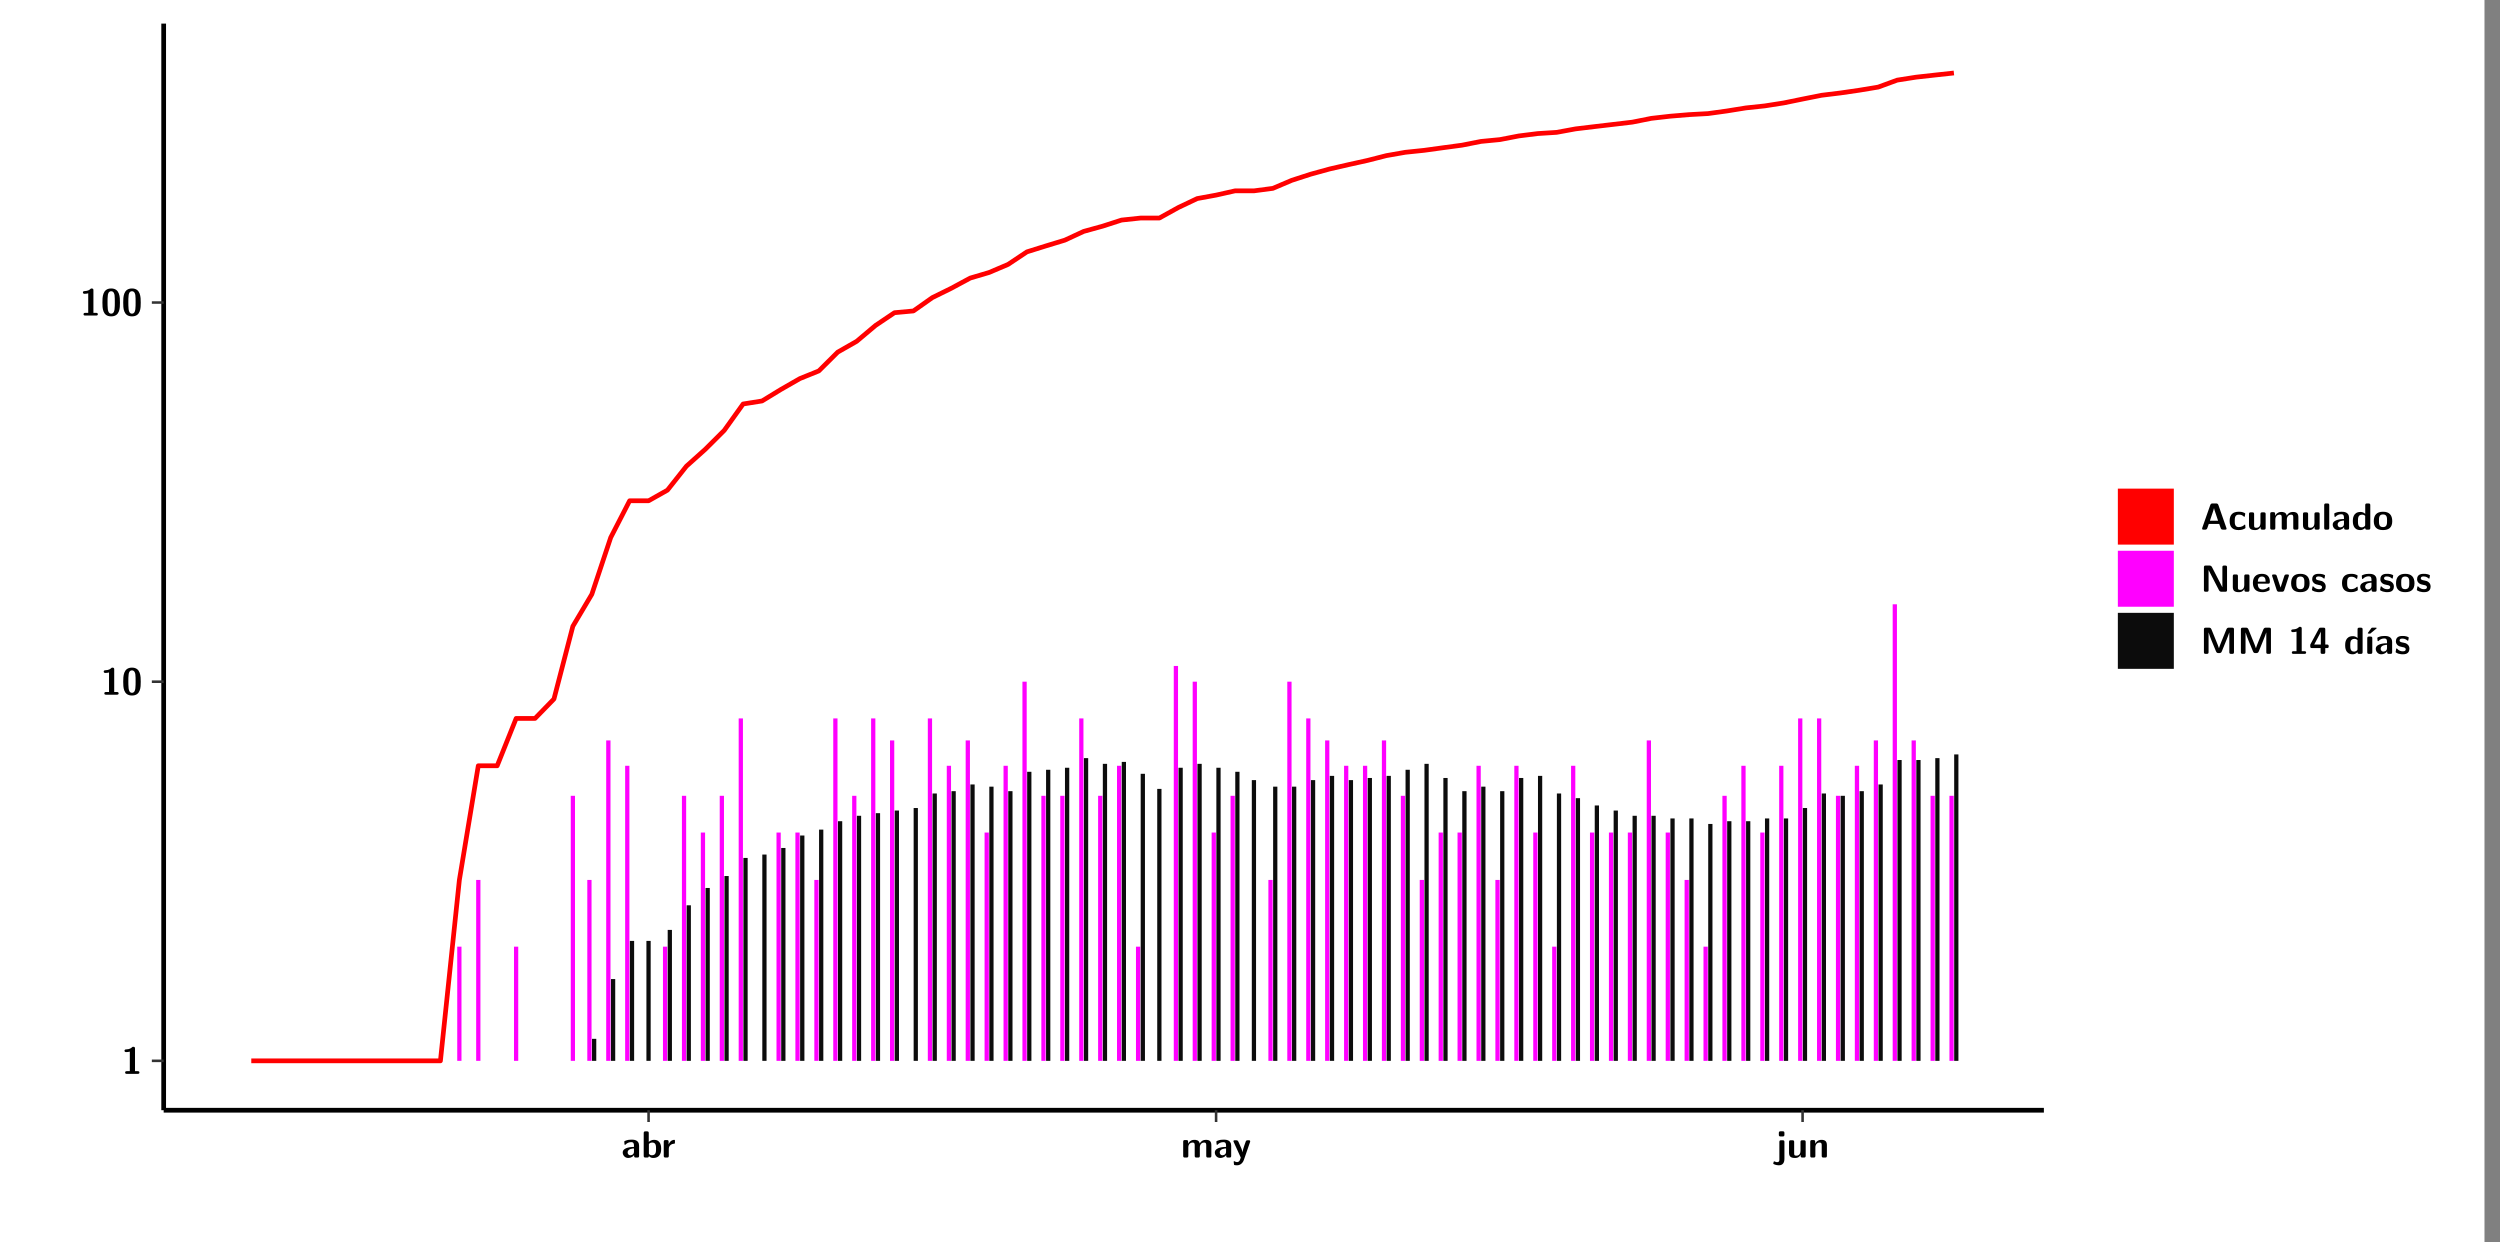<?xml version="1.0" encoding="UTF-8"?>
<svg xmlns="http://www.w3.org/2000/svg" xmlns:xlink="http://www.w3.org/1999/xlink" width="579.653pt" height="288pt" viewBox="0 0 579.653 288" version="1.1">
<rect x="0" y="0" width="579.653" height="288" fill="#808080" stroke="none"/>
<defs>
<g>
<symbol overflow="visible" id="glyph0-0">
<path style="stroke:none;" d=""/>
</symbol>
<symbol overflow="visible" id="glyph0-1">
<path style="stroke:none;" d="M 3.109 -5.859 C 3.109 -6.016 3.109 -6.281 2.719 -6.281 C 2.547 -6.281 2.516 -6.266 2.406 -6.156 C 2.25 -6.016 1.922 -5.688 1.047 -5.672 C 0.891 -5.672 0.672 -5.609 0.672 -5.359 C 0.672 -5.047 0.969 -5.047 1.094 -5.047 C 1.344 -5.047 1.656 -5.078 1.906 -5.156 L 1.906 -0.625 L 1.234 -0.625 C 1.109 -0.625 0.812 -0.625 0.812 -0.312 C 0.812 0 1.109 0 1.234 0 L 3.719 0 C 3.828 0 4.141 0 4.141 -0.312 C 4.141 -0.625 3.828 -0.625 3.719 -0.625 L 3.109 -0.625 Z M 3.109 -5.859 "/>
</symbol>
<symbol overflow="visible" id="glyph0-2">
<path style="stroke:none;" d="M 4.438 -3 C 4.438 -4.203 4.438 -6.281 2.406 -6.281 C 0.375 -6.281 0.375 -4.219 0.375 -3 C 0.375 -1.812 0.375 0.188 2.406 0.188 C 4.438 0.188 4.438 -1.781 4.438 -3 Z M 2.406 -0.438 C 1.75 -0.438 1.656 -1.25 1.625 -1.484 C 1.562 -1.953 1.562 -2.766 1.562 -3.125 C 1.562 -3.641 1.562 -4.203 1.625 -4.641 C 1.641 -4.875 1.734 -5.641 2.406 -5.641 C 3.047 -5.641 3.156 -4.906 3.188 -4.734 C 3.25 -4.281 3.25 -3.594 3.25 -3.125 C 3.25 -2.625 3.25 -1.953 3.188 -1.469 C 3.156 -1.234 3.062 -0.438 2.406 -0.438 Z M 2.406 -0.438 "/>
</symbol>
<symbol overflow="visible" id="glyph0-3">
<path style="stroke:none;" d="M 4.062 -2.766 C 4.062 -4.156 2.734 -4.156 2.297 -4.156 C 1.891 -4.156 1.453 -4.125 0.859 -3.891 C 0.672 -3.797 0.625 -3.781 0.625 -3.688 C 0.625 -3.625 0.688 -3.109 0.688 -3.047 C 0.703 -2.984 0.75 -2.938 0.812 -2.938 C 0.844 -2.938 0.875 -2.969 0.906 -3 C 1.281 -3.391 1.719 -3.578 2.266 -3.578 C 2.734 -3.578 2.875 -3.297 2.875 -2.781 L 2.875 -2.469 C 2.562 -2.469 0.266 -2.453 0.266 -1.172 C 0.266 -0.547 0.766 0.094 1.531 0.094 C 1.828 0.094 2.484 0.016 2.906 -0.594 L 2.906 -0.422 C 2.906 -0.141 2.969 0 3.328 0 L 3.641 0 C 3.984 0 4.062 -0.109 4.062 -0.422 Z M 2.875 -1.344 C 2.875 -0.531 2.047 -0.531 2.016 -0.531 C 1.641 -0.531 1.406 -0.844 1.406 -1.188 C 1.406 -2.047 2.625 -2.109 2.875 -2.109 Z M 2.875 -1.344 "/>
</symbol>
<symbol overflow="visible" id="glyph0-4">
<path style="stroke:none;" d="M 1.703 -5.656 C 1.703 -5.938 1.641 -6.078 1.281 -6.078 L 0.953 -6.078 C 0.641 -6.078 0.531 -5.984 0.531 -5.656 L 0.531 -0.422 C 0.531 -0.109 0.625 0 0.953 0 L 1.312 0 C 1.453 0 1.719 0 1.734 -0.344 C 2.125 0.094 2.578 0.094 2.719 0.094 C 4.578 0.094 4.578 -1.594 4.578 -2.031 C 4.578 -2.453 4.578 -4.109 2.938 -4.109 C 2.219 -4.109 1.781 -3.703 1.703 -3.625 Z M 1.734 -3.172 C 1.844 -3.281 2.109 -3.484 2.5 -3.484 C 3.391 -3.484 3.391 -2.672 3.391 -2.016 C 3.391 -1.375 3.391 -0.531 2.406 -0.531 C 2.047 -0.531 1.828 -0.75 1.734 -0.875 Z M 1.734 -3.172 "/>
</symbol>
<symbol overflow="visible" id="glyph0-5">
<path style="stroke:none;" d="M 1.703 -2.016 C 1.703 -2.844 2.391 -3.188 2.938 -3.219 C 3.109 -3.234 3.125 -3.234 3.125 -3.469 L 3.125 -3.875 C 3.125 -4.047 3.125 -4.109 2.969 -4.109 C 2.719 -4.109 2.078 -4.031 1.672 -3.078 L 1.656 -3.078 L 1.656 -3.641 C 1.656 -3.922 1.594 -4.062 1.234 -4.062 L 0.953 -4.062 C 0.641 -4.062 0.531 -3.969 0.531 -3.641 L 0.531 -0.422 C 0.531 -0.109 0.625 0 0.953 0 L 1.281 0 C 1.609 0 1.703 -0.109 1.703 -0.422 Z M 1.703 -2.016 "/>
</symbol>
<symbol overflow="visible" id="glyph0-6">
<path style="stroke:none;" d="M 7.062 -2.844 C 7.062 -3.75 6.672 -4.109 5.781 -4.109 C 5.156 -4.109 4.688 -3.828 4.359 -3.25 C 4.219 -4.078 3.484 -4.109 3.109 -4.109 C 2.938 -4.109 2.578 -4.109 2.188 -3.828 C 1.906 -3.625 1.734 -3.344 1.672 -3.203 L 1.672 -3.641 C 1.672 -3.922 1.609 -4.062 1.25 -4.062 L 0.953 -4.062 C 0.625 -4.062 0.531 -3.969 0.531 -3.641 L 0.531 -0.422 C 0.531 -0.109 0.625 0 0.953 0 L 1.297 0 C 1.625 0 1.719 -0.109 1.719 -0.422 L 1.719 -2.359 C 1.719 -3.141 2.25 -3.484 2.688 -3.484 C 3.109 -3.484 3.203 -3.297 3.203 -2.828 L 3.203 -0.422 C 3.203 -0.109 3.297 0 3.625 0 L 3.969 0 C 4.297 0 4.391 -0.109 4.391 -0.422 L 4.391 -2.359 C 4.391 -3.141 4.922 -3.484 5.359 -3.484 C 5.781 -3.484 5.875 -3.297 5.875 -2.828 L 5.875 -0.422 C 5.875 -0.109 5.969 0 6.297 0 L 6.641 0 C 6.984 0 7.062 -0.109 7.062 -0.422 Z M 7.062 -2.844 "/>
</symbol>
<symbol overflow="visible" id="glyph0-7">
<path style="stroke:none;" d="M 4.109 -3.609 C 4.141 -3.719 4.141 -3.734 4.141 -3.781 C 4.141 -4.016 3.906 -4.016 3.797 -4.016 L 3.609 -4.016 C 3.469 -4.016 3.266 -4.016 3.141 -3.812 C 3.109 -3.766 2.406 -1.828 2.359 -1.25 L 2.344 -1.25 C 2.312 -1.672 1.953 -2.484 1.562 -3.328 C 1.328 -3.891 1.266 -4.016 0.828 -4.016 L 0.594 -4.016 C 0.469 -4.016 0.25 -4.016 0.25 -3.781 C 0.25 -3.75 0.281 -3.688 0.297 -3.641 L 1.953 0 C 1.891 0.188 1.859 0.281 1.828 0.375 C 1.734 0.656 1.578 1.047 1.109 1.047 C 0.812 1.047 0.609 0.922 0.516 0.875 C 0.469 0.844 0.453 0.828 0.422 0.828 C 0.391 0.828 0.312 0.859 0.312 0.969 C 0.312 1.031 0.375 1.641 0.391 1.672 C 0.469 1.781 0.953 1.797 1.094 1.797 C 2.172 1.797 2.609 0.766 2.672 0.547 Z M 4.109 -3.609 "/>
</symbol>
<symbol overflow="visible" id="glyph0-8">
<path style="stroke:none;" d="M 1.969 -5.672 C 1.969 -5.953 1.906 -6.094 1.547 -6.094 L 1.094 -6.094 C 0.766 -6.094 0.672 -5.984 0.672 -5.672 L 0.672 -5.312 C 0.672 -5.031 0.734 -4.891 1.094 -4.891 L 1.547 -4.891 C 1.875 -4.891 1.969 -5 1.969 -5.312 Z M 0.797 0.484 C 0.797 0.703 0.797 1.062 0.25 1.062 C 0.156 1.062 -0.094 1.031 -0.266 0.922 C -0.359 0.875 -0.375 0.875 -0.406 0.875 C -0.484 0.875 -0.5 0.922 -0.547 1.094 C -0.609 1.281 -0.625 1.359 -0.625 1.391 C -0.625 1.547 0.109 1.797 0.656 1.797 C 1.625 1.797 1.969 1.141 1.969 0.281 L 1.969 -3.594 C 1.969 -3.875 1.906 -4.016 1.547 -4.016 L 1.219 -4.016 C 0.891 -4.016 0.797 -3.906 0.797 -3.594 Z M 0.797 0.484 "/>
</symbol>
<symbol overflow="visible" id="glyph0-9">
<path style="stroke:none;" d="M 4.391 -3.594 C 4.391 -3.875 4.328 -4.016 3.969 -4.016 L 3.609 -4.016 C 3.281 -4.016 3.188 -3.906 3.188 -3.594 L 3.188 -1.516 C 3.188 -0.938 2.891 -0.438 2.266 -0.438 C 1.766 -0.438 1.719 -0.562 1.719 -1.031 L 1.719 -3.594 C 1.719 -3.875 1.656 -4.016 1.297 -4.016 L 0.953 -4.016 C 0.625 -4.016 0.531 -3.922 0.531 -3.594 L 0.531 -1.109 C 0.531 -0.172 1.031 0.094 1.953 0.094 C 2.188 0.094 2.812 0.094 3.219 -0.656 L 3.219 -0.422 C 3.219 -0.141 3.281 0 3.641 0 L 3.969 0 C 4.297 0 4.391 -0.109 4.391 -0.422 Z M 4.391 -3.594 "/>
</symbol>
<symbol overflow="visible" id="glyph0-10">
<path style="stroke:none;" d="M 4.391 -2.844 C 4.391 -3.75 4 -4.109 3.109 -4.109 C 2.188 -4.109 1.781 -3.438 1.672 -3.203 L 1.672 -3.641 C 1.672 -3.922 1.609 -4.062 1.25 -4.062 L 0.953 -4.062 C 0.625 -4.062 0.531 -3.969 0.531 -3.641 L 0.531 -0.422 C 0.531 -0.109 0.625 0 0.953 0 L 1.297 0 C 1.625 0 1.719 -0.109 1.719 -0.422 L 1.719 -2.359 C 1.719 -3.125 2.219 -3.484 2.688 -3.484 C 3.109 -3.484 3.188 -3.281 3.188 -2.828 L 3.188 -0.422 C 3.188 -0.141 3.25 0 3.609 0 L 3.969 0 C 4.297 0 4.391 -0.109 4.391 -0.422 Z M 4.391 -2.844 "/>
</symbol>
<symbol overflow="visible" id="glyph0-11">
<path style="stroke:none;" d="M 4.156 -5.703 C 4.031 -6.078 3.766 -6.078 3.594 -6.078 L 2.828 -6.078 C 2.641 -6.078 2.391 -6.078 2.266 -5.703 L 0.406 -0.406 C 0.375 -0.297 0.375 -0.281 0.375 -0.234 C 0.375 0 0.594 0 0.703 0 L 1.031 0 C 1.188 0 1.453 0 1.578 -0.344 L 1.922 -1.328 L 4.344 -1.328 L 4.641 -0.484 C 4.75 -0.172 4.812 0 5.234 0 L 5.703 0 C 5.828 0 6.047 0 6.047 -0.234 C 6.047 -0.281 6.047 -0.297 6 -0.406 Z M 2.812 -3.938 C 2.938 -4.328 3.062 -4.656 3.125 -4.969 L 3.141 -4.969 C 3.188 -4.766 3.188 -4.75 3.25 -4.547 L 4.078 -2.078 L 2.188 -2.078 Z M 2.812 -3.938 "/>
</symbol>
<symbol overflow="visible" id="glyph0-12">
<path style="stroke:none;" d="M 4 -0.438 C 4 -0.531 3.969 -0.938 3.953 -1.047 C 3.953 -1.078 3.938 -1.172 3.844 -1.172 C 3.812 -1.172 3.797 -1.172 3.703 -1.078 C 3.562 -0.953 3.141 -0.594 2.422 -0.594 C 1.516 -0.594 1.516 -1.469 1.516 -2.031 C 1.516 -2.75 1.562 -3.484 2.453 -3.484 C 3.031 -3.484 3.266 -3.344 3.578 -3.078 C 3.688 -2.984 3.703 -2.984 3.734 -2.984 C 3.828 -2.984 3.844 -3.062 3.844 -3.094 C 3.859 -3.172 3.953 -3.656 3.953 -3.703 C 3.953 -3.781 3.891 -3.812 3.75 -3.891 C 3.328 -4.078 3.062 -4.156 2.453 -4.156 C 1.141 -4.156 0.328 -3.547 0.328 -2.016 C 0.328 -0.562 1.078 0.094 2.406 0.094 C 2.641 0.094 3.172 0.094 3.75 -0.203 C 4 -0.344 4 -0.344 4 -0.438 Z M 4 -0.438 "/>
</symbol>
<symbol overflow="visible" id="glyph0-13">
<path style="stroke:none;" d="M 1.703 -5.656 C 1.703 -5.938 1.641 -6.078 1.281 -6.078 L 0.953 -6.078 C 0.641 -6.078 0.531 -5.984 0.531 -5.656 L 0.531 -0.422 C 0.531 -0.109 0.625 0 0.953 0 L 1.281 0 C 1.609 0 1.703 -0.109 1.703 -0.422 Z M 1.703 -5.656 "/>
</symbol>
<symbol overflow="visible" id="glyph0-14">
<path style="stroke:none;" d="M 4.375 -5.656 C 4.375 -5.938 4.312 -6.078 3.953 -6.078 L 3.625 -6.078 C 3.297 -6.078 3.203 -5.969 3.203 -5.656 L 3.203 -3.672 C 2.812 -4.047 2.375 -4.109 2.109 -4.109 C 0.328 -4.109 0.328 -2.422 0.328 -2 C 0.328 -1.594 0.328 0.094 2.062 0.094 C 2.422 0.094 2.812 -0.016 3.188 -0.406 C 3.188 -0.094 3.297 0 3.609 0 L 3.953 0 C 4.281 0 4.375 -0.109 4.375 -0.422 Z M 3.188 -1.094 C 3.188 -0.953 3.188 -0.875 2.922 -0.688 C 2.703 -0.547 2.5 -0.531 2.406 -0.531 C 1.516 -0.531 1.516 -1.344 1.516 -2 C 1.516 -2.656 1.516 -3.484 2.5 -3.484 C 2.75 -3.484 2.984 -3.391 3.188 -3.203 Z M 3.188 -1.094 "/>
</symbol>
<symbol overflow="visible" id="glyph0-15">
<path style="stroke:none;" d="M 4.547 -1.969 C 4.547 -3.406 3.844 -4.156 2.406 -4.156 C 0.953 -4.156 0.266 -3.391 0.266 -1.969 C 0.266 -0.547 1.031 0.094 2.406 0.094 C 3.781 0.094 4.547 -0.531 4.547 -1.969 Z M 2.406 -0.594 C 1.469 -0.594 1.469 -1.375 1.469 -2.078 C 1.469 -2.75 1.469 -3.531 2.406 -3.531 C 3.344 -3.531 3.344 -2.766 3.344 -2.078 C 3.344 -1.391 3.344 -0.594 2.406 -0.594 Z M 2.406 -0.594 "/>
</symbol>
<symbol overflow="visible" id="glyph0-16">
<path style="stroke:none;" d="M 2.656 -5.734 C 2.469 -6.078 2.203 -6.078 2.031 -6.078 L 1.219 -6.078 C 0.906 -6.078 0.797 -5.984 0.797 -5.656 L 0.797 -0.422 C 0.797 -0.109 0.891 0 1.219 0 L 1.453 0 C 1.781 0 1.875 -0.109 1.875 -0.422 L 1.875 -5.016 L 1.891 -5.016 L 4.297 -0.344 C 4.484 0 4.75 0 4.922 0 L 5.734 0 C 6.062 0 6.156 -0.109 6.156 -0.422 L 6.156 -5.656 C 6.156 -5.938 6.094 -6.078 5.734 -6.078 L 5.5 -6.078 C 5.156 -6.078 5.078 -5.969 5.078 -5.656 L 5.078 -1.062 L 5.062 -1.062 Z M 2.656 -5.734 "/>
</symbol>
<symbol overflow="visible" id="glyph0-17">
<path style="stroke:none;" d="M 3.781 -1.875 C 3.984 -1.875 4.203 -1.891 4.203 -2.281 C 4.203 -3.406 3.672 -4.156 2.359 -4.156 C 0.969 -4.156 0.266 -3.375 0.266 -2.047 C 0.266 -0.609 1.109 0.094 2.484 0.094 C 2.812 0.094 3.312 0.047 3.891 -0.234 C 4.078 -0.328 4.141 -0.359 4.141 -0.469 C 4.141 -0.531 4.125 -0.781 4.109 -0.844 C 4.078 -1.125 4.062 -1.125 3.984 -1.125 C 3.953 -1.125 3.938 -1.125 3.844 -1.047 C 3.328 -0.594 2.797 -0.531 2.516 -0.531 C 1.531 -0.531 1.422 -1.312 1.391 -1.875 Z M 1.406 -2.344 C 1.422 -2.875 1.609 -3.531 2.359 -3.531 C 3.062 -3.531 3.203 -3.031 3.219 -2.344 Z M 1.406 -2.344 "/>
</symbol>
<symbol overflow="visible" id="glyph0-18">
<path style="stroke:none;" d="M 4.109 -3.609 C 4.141 -3.719 4.141 -3.75 4.141 -3.766 C 4.141 -4.016 3.922 -4.016 3.797 -4.016 L 3.609 -4.016 C 3.25 -4.016 3.141 -3.891 3.062 -3.641 L 2.203 -0.984 L 1.328 -3.641 C 1.266 -3.828 1.203 -4.016 0.781 -4.016 L 0.578 -4.016 C 0.453 -4.016 0.234 -4.016 0.234 -3.766 C 0.234 -3.75 0.234 -3.719 0.266 -3.609 L 1.312 -0.375 C 1.438 0 1.703 0 1.859 0 L 2.5 0 C 2.672 0 2.938 0 3.062 -0.375 Z M 4.109 -3.609 "/>
</symbol>
<symbol overflow="visible" id="glyph0-19">
<path style="stroke:none;" d="M 3.469 -1.234 C 3.469 -1.734 3.203 -2.031 3.047 -2.172 C 2.703 -2.484 2.391 -2.547 2.031 -2.609 C 1.547 -2.703 1.188 -2.766 1.188 -3.109 C 1.188 -3.469 1.484 -3.547 1.828 -3.547 C 2.406 -3.547 2.719 -3.328 2.953 -3.125 C 3.047 -3.047 3.062 -3.047 3.094 -3.047 C 3.188 -3.047 3.203 -3.125 3.203 -3.156 C 3.219 -3.219 3.312 -3.719 3.312 -3.766 C 3.312 -3.906 2.844 -4.031 2.75 -4.062 C 2.406 -4.156 2.125 -4.156 1.891 -4.156 C 1.5 -4.156 0.328 -4.156 0.328 -2.906 C 0.328 -2.484 0.516 -2.219 0.75 -2 C 1.062 -1.734 1.406 -1.672 1.906 -1.562 C 2.156 -1.531 2.609 -1.453 2.609 -1.062 C 2.609 -0.656 2.266 -0.594 1.922 -0.594 C 1.531 -0.594 1.047 -0.703 0.625 -1.188 C 0.594 -1.234 0.562 -1.266 0.516 -1.266 C 0.422 -1.266 0.406 -1.188 0.391 -1.125 C 0.375 -1.016 0.266 -0.516 0.266 -0.422 C 0.266 -0.266 0.922 -0.062 0.922 -0.047 C 1.406 0.094 1.766 0.094 1.922 0.094 C 2.359 0.094 3.469 0.062 3.469 -1.234 Z M 3.469 -1.234 "/>
</symbol>
<symbol overflow="visible" id="glyph0-20">
<path style="stroke:none;" d="M 4.859 -2.859 C 4.688 -2.422 4.359 -1.609 4.281 -1.312 C 4.203 -1.625 3.844 -2.484 3.656 -2.953 L 2.531 -5.719 C 2.391 -6.078 2.109 -6.078 1.953 -6.078 L 1.219 -6.078 C 0.906 -6.078 0.797 -5.984 0.797 -5.656 L 0.797 -0.422 C 0.797 -0.109 0.891 0 1.219 0 L 1.453 0 C 1.781 0 1.875 -0.109 1.875 -0.422 L 1.875 -4.953 L 1.891 -4.953 C 1.984 -4.562 2.375 -3.578 2.578 -3.062 L 3.609 -0.562 C 3.766 -0.188 3.969 -0.188 4.266 -0.188 C 4.562 -0.188 4.781 -0.188 4.938 -0.562 L 6.062 -3.328 C 6.141 -3.531 6.625 -4.719 6.672 -4.953 L 6.688 -4.953 L 6.688 -0.422 C 6.688 -0.141 6.75 0 7.109 0 L 7.344 0 C 7.672 0 7.766 -0.109 7.766 -0.422 L 7.766 -5.656 C 7.766 -5.938 7.703 -6.078 7.344 -6.078 L 6.609 -6.078 C 6.391 -6.078 6.172 -6.062 6.016 -5.703 Z M 4.859 -2.859 "/>
</symbol>
<symbol overflow="visible" id="glyph0-21">
<path style="stroke:none;" d="M 0.344 -2.297 C 0.266 -2.172 0.266 -2.141 0.266 -1.984 L 0.266 -1.766 C 0.266 -1.484 0.328 -1.344 0.688 -1.344 L 2.672 -1.344 L 2.672 -0.422 C 2.672 -0.141 2.719 0 3.078 0 L 3.328 0 C 3.656 0 3.75 -0.109 3.75 -0.422 L 3.75 -1.344 L 4.125 -1.344 C 4.391 -1.344 4.547 -1.406 4.547 -1.75 C 4.547 -2.078 4.422 -2.172 4.125 -2.172 L 3.75 -2.172 L 3.75 -5.656 C 3.75 -5.984 3.656 -6.078 3.328 -6.078 L 2.688 -6.078 C 2.531 -6.078 2.391 -6.078 2.281 -5.875 Z M 1.188 -2.172 C 2.578 -4.75 2.672 -5.016 2.703 -5.156 L 2.719 -5.156 L 2.719 -2.172 Z M 1.188 -2.172 "/>
</symbol>
<symbol overflow="visible" id="glyph0-22">
<path style="stroke:none;" d="M 3.906 -5.844 C 3.953 -5.875 4 -5.922 4 -5.969 C 4 -6.078 3.906 -6.078 3.766 -6.078 L 3.047 -6.078 C 2.875 -6.078 2.859 -6.078 2.781 -5.984 L 2.031 -4.953 C 1.953 -4.859 1.953 -4.844 1.953 -4.828 C 1.953 -4.703 2.047 -4.703 2.188 -4.703 L 2.516 -4.703 Z M 3.906 -5.844 "/>
</symbol>
<symbol overflow="visible" id="glyph0-23">
<path style="stroke:none;" d="M 1.703 -3.594 C 1.703 -3.875 1.641 -4.016 1.281 -4.016 L 0.953 -4.016 C 0.641 -4.016 0.531 -3.922 0.531 -3.594 L 0.531 -0.422 C 0.531 -0.109 0.625 0 0.953 0 L 1.281 0 C 1.609 0 1.703 -0.109 1.703 -0.422 Z M 1.703 -3.594 "/>
</symbol>
</g>
<clipPath id="clip1">
  <path d="M 0 0 L 576.008 0 L 576.008 288 L 0 288 Z M 0 0 "/>
</clipPath>
<clipPath id="clip2">
  <path d="M 37.949 5.477 L 473.898 5.477 L 473.898 257.414 L 37.949 257.414 Z M 37.949 5.477 "/>
</clipPath>
</defs>
<g id="surface1">
<g clip-path="url(#clip1)" clip-rule="nonzero">
<path style="fill-rule:nonzero;fill:rgb(100%,100%,100%);fill-opacity:1;stroke-width:0.598;stroke-linecap:round;stroke-linejoin:round;stroke:rgb(100%,100%,100%);stroke-opacity:1;stroke-miterlimit:10;" d="M 0 0 L 0 288.004 L 576.008 288.004 L 576.008 0 Z M 0 0 " transform="matrix(1,0,0,-1,0,288)"/>
</g>
<g clip-path="url(#clip2)" clip-rule="nonzero">
<path style=" stroke:none;fill-rule:nonzero;fill:rgb(100%,100%,100%);fill-opacity:1;" d="M 37.949 257.414 L 37.949 5.477 L 473.898 5.477 L 473.898 257.414 Z M 37.949 257.414 "/>
</g>
<path style=" stroke:none;fill-rule:nonzero;fill:rgb(100%,0%,100%);fill-opacity:1;" d="M 106.016 245.969 L 106.016 219.496 L 107 219.496 L 107 245.969 Z M 106.016 245.969 "/>
<path style=" stroke:none;fill-rule:nonzero;fill:rgb(100%,0%,100%);fill-opacity:1;" d="M 110.406 245.969 L 110.406 204.023 L 111.395 204.023 L 111.395 245.969 Z M 110.406 245.969 "/>
<path style=" stroke:none;fill-rule:nonzero;fill:rgb(100%,0%,100%);fill-opacity:1;" d="M 119.176 245.969 L 119.176 219.496 L 120.16 219.496 L 120.16 245.969 Z M 119.176 245.969 "/>
<path style=" stroke:none;fill-rule:nonzero;fill:rgb(100%,0%,100%);fill-opacity:1;" d="M 132.336 245.969 L 132.336 184.516 L 133.32 184.516 L 133.32 245.969 Z M 132.336 245.969 "/>
<path style=" stroke:none;fill-rule:nonzero;fill:rgb(100%,0%,100%);fill-opacity:1;" d="M 136.172 245.969 L 136.172 204.023 L 137.156 204.023 L 137.156 245.969 Z M 136.172 245.969 "/>
<path style=" stroke:none;fill-rule:nonzero;fill:rgb(4.999%,4.999%,4.999%);fill-opacity:1;" d="M 137.266 245.969 L 137.266 240.867 L 138.254 240.867 L 138.254 245.969 Z M 137.266 245.969 "/>
<path style=" stroke:none;fill-rule:nonzero;fill:rgb(100%,0%,100%);fill-opacity:1;" d="M 140.555 245.969 L 140.555 171.676 L 141.551 171.676 L 141.551 245.969 Z M 140.555 245.969 "/>
<path style=" stroke:none;fill-rule:nonzero;fill:rgb(4.999%,4.999%,4.999%);fill-opacity:1;" d="M 141.66 245.969 L 141.66 227.008 L 142.648 227.008 L 142.648 245.969 Z M 141.66 245.969 "/>
<path style=" stroke:none;fill-rule:nonzero;fill:rgb(100%,0%,100%);fill-opacity:1;" d="M 144.949 245.969 L 144.949 177.555 L 145.934 177.555 L 145.934 245.969 Z M 144.949 245.969 "/>
<path style=" stroke:none;fill-rule:nonzero;fill:rgb(4.999%,4.999%,4.999%);fill-opacity:1;" d="M 146.043 245.969 L 146.043 218.16 L 147.031 218.16 L 147.031 245.969 Z M 146.043 245.969 "/>
<path style=" stroke:none;fill-rule:nonzero;fill:rgb(4.999%,4.999%,4.999%);fill-opacity:1;" d="M 149.879 245.969 L 149.879 218.16 L 150.867 218.16 L 150.867 245.969 Z M 149.879 245.969 "/>
<path style=" stroke:none;fill-rule:nonzero;fill:rgb(100%,0%,100%);fill-opacity:1;" d="M 153.715 245.969 L 153.715 219.496 L 154.703 219.496 L 154.703 245.969 Z M 153.715 245.969 "/>
<path style=" stroke:none;fill-rule:nonzero;fill:rgb(4.999%,4.999%,4.999%);fill-opacity:1;" d="M 154.812 245.969 L 154.812 215.609 L 155.797 215.609 L 155.797 245.969 Z M 154.812 245.969 "/>
<path style=" stroke:none;fill-rule:nonzero;fill:rgb(100%,0%,100%);fill-opacity:1;" d="M 158.109 245.969 L 158.109 184.516 L 159.094 184.516 L 159.094 245.969 Z M 158.109 245.969 "/>
<path style=" stroke:none;fill-rule:nonzero;fill:rgb(4.999%,4.999%,4.999%);fill-opacity:1;" d="M 159.203 245.969 L 159.203 209.902 L 160.191 209.902 L 160.191 245.969 Z M 159.203 245.969 "/>
<path style=" stroke:none;fill-rule:nonzero;fill:rgb(100%,0%,100%);fill-opacity:1;" d="M 162.492 245.969 L 162.492 193.035 L 163.48 193.035 L 163.48 245.969 Z M 162.492 245.969 "/>
<path style=" stroke:none;fill-rule:nonzero;fill:rgb(4.999%,4.999%,4.999%);fill-opacity:1;" d="M 163.59 245.969 L 163.59 205.887 L 164.574 205.887 L 164.574 245.969 Z M 163.59 245.969 "/>
<path style=" stroke:none;fill-rule:nonzero;fill:rgb(100%,0%,100%);fill-opacity:1;" d="M 166.875 245.969 L 166.875 184.516 L 167.863 184.516 L 167.863 245.969 Z M 166.875 245.969 "/>
<path style=" stroke:none;fill-rule:nonzero;fill:rgb(4.999%,4.999%,4.999%);fill-opacity:1;" d="M 167.973 245.969 L 167.973 203.117 L 168.957 203.117 L 168.957 245.969 Z M 167.973 245.969 "/>
<path style=" stroke:none;fill-rule:nonzero;fill:rgb(100%,0%,100%);fill-opacity:1;" d="M 171.27 245.969 L 171.27 166.574 L 172.258 166.574 L 172.258 245.969 Z M 171.27 245.969 "/>
<path style=" stroke:none;fill-rule:nonzero;fill:rgb(4.999%,4.999%,4.999%);fill-opacity:1;" d="M 172.367 245.969 L 172.367 198.922 L 173.352 198.922 L 173.352 245.969 Z M 172.367 245.969 "/>
<path style=" stroke:none;fill-rule:nonzero;fill:rgb(4.999%,4.999%,4.999%);fill-opacity:1;" d="M 176.75 245.969 L 176.75 198.137 L 177.734 198.137 L 177.734 245.969 Z M 176.75 245.969 "/>
<path style=" stroke:none;fill-rule:nonzero;fill:rgb(100%,0%,100%);fill-opacity:1;" d="M 180.039 245.969 L 180.039 193.035 L 181.023 193.035 L 181.023 245.969 Z M 180.039 245.969 "/>
<path style=" stroke:none;fill-rule:nonzero;fill:rgb(4.999%,4.999%,4.999%);fill-opacity:1;" d="M 181.133 245.969 L 181.133 196.613 L 182.121 196.613 L 182.121 245.969 Z M 181.133 245.969 "/>
<path style=" stroke:none;fill-rule:nonzero;fill:rgb(100%,0%,100%);fill-opacity:1;" d="M 184.422 245.969 L 184.422 193.035 L 185.406 193.035 L 185.406 245.969 Z M 184.422 245.969 "/>
<path style=" stroke:none;fill-rule:nonzero;fill:rgb(4.999%,4.999%,4.999%);fill-opacity:1;" d="M 185.516 245.969 L 185.516 193.723 L 186.512 193.723 L 186.512 245.969 Z M 185.516 245.969 "/>
<path style=" stroke:none;fill-rule:nonzero;fill:rgb(100%,0%,100%);fill-opacity:1;" d="M 188.812 245.969 L 188.812 204.023 L 189.801 204.023 L 189.801 245.969 Z M 188.812 245.969 "/>
<path style=" stroke:none;fill-rule:nonzero;fill:rgb(4.999%,4.999%,4.999%);fill-opacity:1;" d="M 189.91 245.969 L 189.91 192.355 L 190.898 192.355 L 190.898 245.969 Z M 189.91 245.969 "/>
<path style=" stroke:none;fill-rule:nonzero;fill:rgb(100%,0%,100%);fill-opacity:1;" d="M 193.199 245.969 L 193.199 166.574 L 194.184 166.574 L 194.184 245.969 Z M 193.199 245.969 "/>
<path style=" stroke:none;fill-rule:nonzero;fill:rgb(4.999%,4.999%,4.999%);fill-opacity:1;" d="M 194.293 245.969 L 194.293 190.406 L 195.281 190.406 L 195.281 245.969 Z M 194.293 245.969 "/>
<path style=" stroke:none;fill-rule:nonzero;fill:rgb(100%,0%,100%);fill-opacity:1;" d="M 197.582 245.969 L 197.582 184.516 L 198.566 184.516 L 198.566 245.969 Z M 197.582 245.969 "/>
<path style=" stroke:none;fill-rule:nonzero;fill:rgb(4.999%,4.999%,4.999%);fill-opacity:1;" d="M 198.676 245.969 L 198.676 189.148 L 199.664 189.148 L 199.664 245.969 Z M 198.676 245.969 "/>
<path style=" stroke:none;fill-rule:nonzero;fill:rgb(100%,0%,100%);fill-opacity:1;" d="M 201.977 245.969 L 201.977 166.574 L 202.961 166.574 L 202.961 245.969 Z M 201.977 245.969 "/>
<path style=" stroke:none;fill-rule:nonzero;fill:rgb(4.999%,4.999%,4.999%);fill-opacity:1;" d="M 203.07 245.969 L 203.07 188.543 L 204.059 188.543 L 204.059 245.969 Z M 203.07 245.969 "/>
<path style=" stroke:none;fill-rule:nonzero;fill:rgb(100%,0%,100%);fill-opacity:1;" d="M 206.359 245.969 L 206.359 171.676 L 207.344 171.676 L 207.344 245.969 Z M 206.359 245.969 "/>
<path style=" stroke:none;fill-rule:nonzero;fill:rgb(4.999%,4.999%,4.999%);fill-opacity:1;" d="M 207.453 245.969 L 207.453 187.934 L 208.441 187.934 L 208.441 245.969 Z M 207.453 245.969 "/>
<path style=" stroke:none;fill-rule:nonzero;fill:rgb(4.999%,4.999%,4.999%);fill-opacity:1;" d="M 211.84 245.969 L 211.84 187.348 L 212.824 187.348 L 212.824 245.969 Z M 211.84 245.969 "/>
<path style=" stroke:none;fill-rule:nonzero;fill:rgb(100%,0%,100%);fill-opacity:1;" d="M 215.125 245.969 L 215.125 166.574 L 216.113 166.574 L 216.113 245.969 Z M 215.125 245.969 "/>
<path style=" stroke:none;fill-rule:nonzero;fill:rgb(4.999%,4.999%,4.999%);fill-opacity:1;" d="M 216.223 245.969 L 216.223 183.98 L 217.219 183.98 L 217.219 245.969 Z M 216.223 245.969 "/>
<path style=" stroke:none;fill-rule:nonzero;fill:rgb(100%,0%,100%);fill-opacity:1;" d="M 219.52 245.969 L 219.52 177.555 L 220.508 177.555 L 220.508 245.969 Z M 219.52 245.969 "/>
<path style=" stroke:none;fill-rule:nonzero;fill:rgb(4.999%,4.999%,4.999%);fill-opacity:1;" d="M 220.617 245.969 L 220.617 183.441 L 221.602 183.441 L 221.602 245.969 Z M 220.617 245.969 "/>
<path style=" stroke:none;fill-rule:nonzero;fill:rgb(100%,0%,100%);fill-opacity:1;" d="M 223.902 245.969 L 223.902 171.676 L 224.891 171.676 L 224.891 245.969 Z M 223.902 245.969 "/>
<path style=" stroke:none;fill-rule:nonzero;fill:rgb(4.999%,4.999%,4.999%);fill-opacity:1;" d="M 225 245.969 L 225 181.887 L 225.984 181.887 L 225.984 245.969 Z M 225 245.969 "/>
<path style=" stroke:none;fill-rule:nonzero;fill:rgb(100%,0%,100%);fill-opacity:1;" d="M 228.285 245.969 L 228.285 193.035 L 229.273 193.035 L 229.273 245.969 Z M 228.285 245.969 "/>
<path style=" stroke:none;fill-rule:nonzero;fill:rgb(4.999%,4.999%,4.999%);fill-opacity:1;" d="M 229.383 245.969 L 229.383 182.395 L 230.367 182.395 L 230.367 245.969 Z M 229.383 245.969 "/>
<path style=" stroke:none;fill-rule:nonzero;fill:rgb(100%,0%,100%);fill-opacity:1;" d="M 232.68 245.969 L 232.68 177.555 L 233.668 177.555 L 233.668 245.969 Z M 232.68 245.969 "/>
<path style=" stroke:none;fill-rule:nonzero;fill:rgb(4.999%,4.999%,4.999%);fill-opacity:1;" d="M 233.777 245.969 L 233.777 183.441 L 234.762 183.441 L 234.762 245.969 Z M 233.777 245.969 "/>
<path style=" stroke:none;fill-rule:nonzero;fill:rgb(100%,0%,100%);fill-opacity:1;" d="M 237.062 245.969 L 237.062 158.055 L 238.051 158.055 L 238.051 245.969 Z M 237.062 245.969 "/>
<path style=" stroke:none;fill-rule:nonzero;fill:rgb(4.999%,4.999%,4.999%);fill-opacity:1;" d="M 238.16 245.969 L 238.16 178.949 L 239.145 178.949 L 239.145 245.969 Z M 238.16 245.969 "/>
<path style=" stroke:none;fill-rule:nonzero;fill:rgb(100%,0%,100%);fill-opacity:1;" d="M 241.449 245.969 L 241.449 184.516 L 242.434 184.516 L 242.434 245.969 Z M 241.449 245.969 "/>
<path style=" stroke:none;fill-rule:nonzero;fill:rgb(4.999%,4.999%,4.999%);fill-opacity:1;" d="M 242.543 245.969 L 242.543 178.48 L 243.531 178.48 L 243.531 245.969 Z M 242.543 245.969 "/>
<path style=" stroke:none;fill-rule:nonzero;fill:rgb(100%,0%,100%);fill-opacity:1;" d="M 245.832 245.969 L 245.832 184.516 L 246.816 184.516 L 246.816 245.969 Z M 245.832 245.969 "/>
<path style=" stroke:none;fill-rule:nonzero;fill:rgb(4.999%,4.999%,4.999%);fill-opacity:1;" d="M 246.926 245.969 L 246.926 178.012 L 247.922 178.012 L 247.922 245.969 Z M 246.926 245.969 "/>
<path style=" stroke:none;fill-rule:nonzero;fill:rgb(100%,0%,100%);fill-opacity:1;" d="M 250.227 245.969 L 250.227 166.574 L 251.211 166.574 L 251.211 245.969 Z M 250.227 245.969 "/>
<path style=" stroke:none;fill-rule:nonzero;fill:rgb(4.999%,4.999%,4.999%);fill-opacity:1;" d="M 251.32 245.969 L 251.32 175.781 L 252.309 175.781 L 252.309 245.969 Z M 251.32 245.969 "/>
<path style=" stroke:none;fill-rule:nonzero;fill:rgb(100%,0%,100%);fill-opacity:1;" d="M 254.609 245.969 L 254.609 184.516 L 255.594 184.516 L 255.594 245.969 Z M 254.609 245.969 "/>
<path style=" stroke:none;fill-rule:nonzero;fill:rgb(4.999%,4.999%,4.999%);fill-opacity:1;" d="M 255.703 245.969 L 255.703 177.105 L 256.691 177.105 L 256.691 245.969 Z M 255.703 245.969 "/>
<path style=" stroke:none;fill-rule:nonzero;fill:rgb(100%,0%,100%);fill-opacity:1;" d="M 258.992 245.969 L 258.992 177.555 L 259.977 177.555 L 259.977 245.969 Z M 258.992 245.969 "/>
<path style=" stroke:none;fill-rule:nonzero;fill:rgb(4.999%,4.999%,4.999%);fill-opacity:1;" d="M 260.09 245.969 L 260.09 176.656 L 261.074 176.656 L 261.074 245.969 Z M 260.09 245.969 "/>
<path style=" stroke:none;fill-rule:nonzero;fill:rgb(100%,0%,100%);fill-opacity:1;" d="M 263.387 245.969 L 263.387 219.496 L 264.371 219.496 L 264.371 245.969 Z M 263.387 245.969 "/>
<path style=" stroke:none;fill-rule:nonzero;fill:rgb(4.999%,4.999%,4.999%);fill-opacity:1;" d="M 264.48 245.969 L 264.48 179.414 L 265.469 179.414 L 265.469 245.969 Z M 264.48 245.969 "/>
<path style=" stroke:none;fill-rule:nonzero;fill:rgb(4.999%,4.999%,4.999%);fill-opacity:1;" d="M 268.316 245.969 L 268.316 182.914 L 269.305 182.914 L 269.305 245.969 Z M 268.316 245.969 "/>
<path style=" stroke:none;fill-rule:nonzero;fill:rgb(100%,0%,100%);fill-opacity:1;" d="M 272.152 245.969 L 272.152 154.41 L 273.141 154.41 L 273.141 245.969 Z M 272.152 245.969 "/>
<path style=" stroke:none;fill-rule:nonzero;fill:rgb(4.999%,4.999%,4.999%);fill-opacity:1;" d="M 273.25 245.969 L 273.25 178.012 L 274.234 178.012 L 274.234 245.969 Z M 273.25 245.969 "/>
<path style=" stroke:none;fill-rule:nonzero;fill:rgb(100%,0%,100%);fill-opacity:1;" d="M 276.535 245.969 L 276.535 158.055 L 277.523 158.055 L 277.523 245.969 Z M 276.535 245.969 "/>
<path style=" stroke:none;fill-rule:nonzero;fill:rgb(4.999%,4.999%,4.999%);fill-opacity:1;" d="M 277.633 245.969 L 277.633 177.105 L 278.629 177.105 L 278.629 245.969 Z M 277.633 245.969 "/>
<path style=" stroke:none;fill-rule:nonzero;fill:rgb(100%,0%,100%);fill-opacity:1;" d="M 280.93 245.969 L 280.93 193.035 L 281.918 193.035 L 281.918 245.969 Z M 280.93 245.969 "/>
<path style=" stroke:none;fill-rule:nonzero;fill:rgb(4.999%,4.999%,4.999%);fill-opacity:1;" d="M 282.027 245.969 L 282.027 178.012 L 283.012 178.012 L 283.012 245.969 Z M 282.027 245.969 "/>
<path style=" stroke:none;fill-rule:nonzero;fill:rgb(100%,0%,100%);fill-opacity:1;" d="M 285.312 245.969 L 285.312 184.516 L 286.301 184.516 L 286.301 245.969 Z M 285.312 245.969 "/>
<path style=" stroke:none;fill-rule:nonzero;fill:rgb(4.999%,4.999%,4.999%);fill-opacity:1;" d="M 286.41 245.969 L 286.41 178.949 L 287.395 178.949 L 287.395 245.969 Z M 286.41 245.969 "/>
<path style=" stroke:none;fill-rule:nonzero;fill:rgb(4.999%,4.999%,4.999%);fill-opacity:1;" d="M 290.246 245.969 L 290.246 180.879 L 291.23 180.879 L 291.23 245.969 Z M 290.246 245.969 "/>
<path style=" stroke:none;fill-rule:nonzero;fill:rgb(100%,0%,100%);fill-opacity:1;" d="M 294.09 245.969 L 294.09 204.023 L 295.078 204.023 L 295.078 245.969 Z M 294.09 245.969 "/>
<path style=" stroke:none;fill-rule:nonzero;fill:rgb(4.999%,4.999%,4.999%);fill-opacity:1;" d="M 295.188 245.969 L 295.188 182.395 L 296.172 182.395 L 296.172 245.969 Z M 295.188 245.969 "/>
<path style=" stroke:none;fill-rule:nonzero;fill:rgb(100%,0%,100%);fill-opacity:1;" d="M 298.473 245.969 L 298.473 158.055 L 299.461 158.055 L 299.461 245.969 Z M 298.473 245.969 "/>
<path style=" stroke:none;fill-rule:nonzero;fill:rgb(4.999%,4.999%,4.999%);fill-opacity:1;" d="M 299.57 245.969 L 299.57 182.395 L 300.559 182.395 L 300.559 245.969 Z M 299.57 245.969 "/>
<path style=" stroke:none;fill-rule:nonzero;fill:rgb(100%,0%,100%);fill-opacity:1;" d="M 302.859 245.969 L 302.859 166.574 L 303.844 166.574 L 303.844 245.969 Z M 302.859 245.969 "/>
<path style=" stroke:none;fill-rule:nonzero;fill:rgb(4.999%,4.999%,4.999%);fill-opacity:1;" d="M 303.953 245.969 L 303.953 180.879 L 304.941 180.879 L 304.941 245.969 Z M 303.953 245.969 "/>
<path style=" stroke:none;fill-rule:nonzero;fill:rgb(100%,0%,100%);fill-opacity:1;" d="M 307.242 245.969 L 307.242 171.676 L 308.227 171.676 L 308.227 245.969 Z M 307.242 245.969 "/>
<path style=" stroke:none;fill-rule:nonzero;fill:rgb(4.999%,4.999%,4.999%);fill-opacity:1;" d="M 308.336 245.969 L 308.336 179.895 L 309.336 179.895 L 309.336 245.969 Z M 308.336 245.969 "/>
<path style=" stroke:none;fill-rule:nonzero;fill:rgb(100%,0%,100%);fill-opacity:1;" d="M 311.637 245.969 L 311.637 177.555 L 312.621 177.555 L 312.621 245.969 Z M 311.637 245.969 "/>
<path style=" stroke:none;fill-rule:nonzero;fill:rgb(4.999%,4.999%,4.999%);fill-opacity:1;" d="M 312.73 245.969 L 312.73 180.879 L 313.719 180.879 L 313.719 245.969 Z M 312.73 245.969 "/>
<path style=" stroke:none;fill-rule:nonzero;fill:rgb(100%,0%,100%);fill-opacity:1;" d="M 316.02 245.969 L 316.02 177.555 L 317.004 177.555 L 317.004 245.969 Z M 316.02 245.969 "/>
<path style=" stroke:none;fill-rule:nonzero;fill:rgb(4.999%,4.999%,4.999%);fill-opacity:1;" d="M 317.113 245.969 L 317.113 180.383 L 318.102 180.383 L 318.102 245.969 Z M 317.113 245.969 "/>
<path style=" stroke:none;fill-rule:nonzero;fill:rgb(100%,0%,100%);fill-opacity:1;" d="M 320.402 245.969 L 320.402 171.676 L 321.391 171.676 L 321.391 245.969 Z M 320.402 245.969 "/>
<path style=" stroke:none;fill-rule:nonzero;fill:rgb(4.999%,4.999%,4.999%);fill-opacity:1;" d="M 321.5 245.969 L 321.5 179.895 L 322.484 179.895 L 322.484 245.969 Z M 321.5 245.969 "/>
<path style=" stroke:none;fill-rule:nonzero;fill:rgb(100%,0%,100%);fill-opacity:1;" d="M 324.797 245.969 L 324.797 184.516 L 325.781 184.516 L 325.781 245.969 Z M 324.797 245.969 "/>
<path style=" stroke:none;fill-rule:nonzero;fill:rgb(4.999%,4.999%,4.999%);fill-opacity:1;" d="M 325.891 245.969 L 325.891 178.48 L 326.879 178.48 L 326.879 245.969 Z M 325.891 245.969 "/>
<path style=" stroke:none;fill-rule:nonzero;fill:rgb(100%,0%,100%);fill-opacity:1;" d="M 329.18 245.969 L 329.18 204.023 L 330.168 204.023 L 330.168 245.969 Z M 329.18 245.969 "/>
<path style=" stroke:none;fill-rule:nonzero;fill:rgb(4.999%,4.999%,4.999%);fill-opacity:1;" d="M 330.277 245.969 L 330.277 177.105 L 331.262 177.105 L 331.262 245.969 Z M 330.277 245.969 "/>
<path style=" stroke:none;fill-rule:nonzero;fill:rgb(100%,0%,100%);fill-opacity:1;" d="M 333.562 245.969 L 333.562 193.035 L 334.551 193.035 L 334.551 245.969 Z M 333.562 245.969 "/>
<path style=" stroke:none;fill-rule:nonzero;fill:rgb(4.999%,4.999%,4.999%);fill-opacity:1;" d="M 334.66 245.969 L 334.66 180.383 L 335.645 180.383 L 335.645 245.969 Z M 334.66 245.969 "/>
<path style=" stroke:none;fill-rule:nonzero;fill:rgb(100%,0%,100%);fill-opacity:1;" d="M 337.945 245.969 L 337.945 193.035 L 338.934 193.035 L 338.934 245.969 Z M 337.945 245.969 "/>
<path style=" stroke:none;fill-rule:nonzero;fill:rgb(4.999%,4.999%,4.999%);fill-opacity:1;" d="M 339.043 245.969 L 339.043 183.441 L 340.039 183.441 L 340.039 245.969 Z M 339.043 245.969 "/>
<path style=" stroke:none;fill-rule:nonzero;fill:rgb(100%,0%,100%);fill-opacity:1;" d="M 342.34 245.969 L 342.34 177.555 L 343.328 177.555 L 343.328 245.969 Z M 342.34 245.969 "/>
<path style=" stroke:none;fill-rule:nonzero;fill:rgb(4.999%,4.999%,4.999%);fill-opacity:1;" d="M 343.438 245.969 L 343.438 182.395 L 344.422 182.395 L 344.422 245.969 Z M 343.438 245.969 "/>
<path style=" stroke:none;fill-rule:nonzero;fill:rgb(100%,0%,100%);fill-opacity:1;" d="M 346.723 245.969 L 346.723 204.023 L 347.711 204.023 L 347.711 245.969 Z M 346.723 245.969 "/>
<path style=" stroke:none;fill-rule:nonzero;fill:rgb(4.999%,4.999%,4.999%);fill-opacity:1;" d="M 347.82 245.969 L 347.82 183.441 L 348.805 183.441 L 348.805 245.969 Z M 347.82 245.969 "/>
<path style=" stroke:none;fill-rule:nonzero;fill:rgb(100%,0%,100%);fill-opacity:1;" d="M 351.109 245.969 L 351.109 177.555 L 352.094 177.555 L 352.094 245.969 Z M 351.109 245.969 "/>
<path style=" stroke:none;fill-rule:nonzero;fill:rgb(4.999%,4.999%,4.999%);fill-opacity:1;" d="M 352.203 245.969 L 352.203 180.383 L 353.191 180.383 L 353.191 245.969 Z M 352.203 245.969 "/>
<path style=" stroke:none;fill-rule:nonzero;fill:rgb(100%,0%,100%);fill-opacity:1;" d="M 355.5 245.969 L 355.5 193.035 L 356.488 193.035 L 356.488 245.969 Z M 355.5 245.969 "/>
<path style=" stroke:none;fill-rule:nonzero;fill:rgb(4.999%,4.999%,4.999%);fill-opacity:1;" d="M 356.598 245.969 L 356.598 179.895 L 357.582 179.895 L 357.582 245.969 Z M 356.598 245.969 "/>
<path style=" stroke:none;fill-rule:nonzero;fill:rgb(100%,0%,100%);fill-opacity:1;" d="M 359.887 245.969 L 359.887 219.496 L 360.871 219.496 L 360.871 245.969 Z M 359.887 245.969 "/>
<path style=" stroke:none;fill-rule:nonzero;fill:rgb(4.999%,4.999%,4.999%);fill-opacity:1;" d="M 360.98 245.969 L 360.98 183.98 L 361.969 183.98 L 361.969 245.969 Z M 360.98 245.969 "/>
<path style=" stroke:none;fill-rule:nonzero;fill:rgb(100%,0%,100%);fill-opacity:1;" d="M 364.27 245.969 L 364.27 177.555 L 365.254 177.555 L 365.254 245.969 Z M 364.27 245.969 "/>
<path style=" stroke:none;fill-rule:nonzero;fill:rgb(4.999%,4.999%,4.999%);fill-opacity:1;" d="M 365.363 245.969 L 365.363 185.066 L 366.352 185.066 L 366.352 245.969 Z M 365.363 245.969 "/>
<path style=" stroke:none;fill-rule:nonzero;fill:rgb(100%,0%,100%);fill-opacity:1;" d="M 368.652 245.969 L 368.652 193.035 L 369.637 193.035 L 369.637 245.969 Z M 368.652 245.969 "/>
<path style=" stroke:none;fill-rule:nonzero;fill:rgb(4.999%,4.999%,4.999%);fill-opacity:1;" d="M 369.758 245.969 L 369.758 186.758 L 370.746 186.758 L 370.746 245.969 Z M 369.758 245.969 "/>
<path style=" stroke:none;fill-rule:nonzero;fill:rgb(100%,0%,100%);fill-opacity:1;" d="M 373.047 245.969 L 373.047 193.035 L 374.031 193.035 L 374.031 245.969 Z M 373.047 245.969 "/>
<path style=" stroke:none;fill-rule:nonzero;fill:rgb(4.999%,4.999%,4.999%);fill-opacity:1;" d="M 374.141 245.969 L 374.141 187.934 L 375.129 187.934 L 375.129 245.969 Z M 374.141 245.969 "/>
<path style=" stroke:none;fill-rule:nonzero;fill:rgb(100%,0%,100%);fill-opacity:1;" d="M 377.43 245.969 L 377.43 193.035 L 378.414 193.035 L 378.414 245.969 Z M 377.43 245.969 "/>
<path style=" stroke:none;fill-rule:nonzero;fill:rgb(4.999%,4.999%,4.999%);fill-opacity:1;" d="M 378.527 245.969 L 378.527 189.148 L 379.512 189.148 L 379.512 245.969 Z M 378.527 245.969 "/>
<path style=" stroke:none;fill-rule:nonzero;fill:rgb(100%,0%,100%);fill-opacity:1;" d="M 381.812 245.969 L 381.812 171.676 L 382.801 171.676 L 382.801 245.969 Z M 381.812 245.969 "/>
<path style=" stroke:none;fill-rule:nonzero;fill:rgb(4.999%,4.999%,4.999%);fill-opacity:1;" d="M 382.91 245.969 L 382.91 189.148 L 383.895 189.148 L 383.895 245.969 Z M 382.91 245.969 "/>
<path style=" stroke:none;fill-rule:nonzero;fill:rgb(100%,0%,100%);fill-opacity:1;" d="M 386.207 245.969 L 386.207 193.035 L 387.191 193.035 L 387.191 245.969 Z M 386.207 245.969 "/>
<path style=" stroke:none;fill-rule:nonzero;fill:rgb(4.999%,4.999%,4.999%);fill-opacity:1;" d="M 387.301 245.969 L 387.301 189.766 L 388.289 189.766 L 388.289 245.969 Z M 387.301 245.969 "/>
<path style=" stroke:none;fill-rule:nonzero;fill:rgb(100%,0%,100%);fill-opacity:1;" d="M 390.59 245.969 L 390.59 204.023 L 391.578 204.023 L 391.578 245.969 Z M 390.59 245.969 "/>
<path style=" stroke:none;fill-rule:nonzero;fill:rgb(4.999%,4.999%,4.999%);fill-opacity:1;" d="M 391.688 245.969 L 391.688 189.766 L 392.672 189.766 L 392.672 245.969 Z M 391.688 245.969 "/>
<path style=" stroke:none;fill-rule:nonzero;fill:rgb(100%,0%,100%);fill-opacity:1;" d="M 394.973 245.969 L 394.973 219.496 L 395.961 219.496 L 395.961 245.969 Z M 394.973 245.969 "/>
<path style=" stroke:none;fill-rule:nonzero;fill:rgb(4.999%,4.999%,4.999%);fill-opacity:1;" d="M 396.07 245.969 L 396.07 191.043 L 397.055 191.043 L 397.055 245.969 Z M 396.07 245.969 "/>
<path style=" stroke:none;fill-rule:nonzero;fill:rgb(100%,0%,100%);fill-opacity:1;" d="M 399.359 245.969 L 399.359 184.516 L 400.355 184.516 L 400.355 245.969 Z M 399.359 245.969 "/>
<path style=" stroke:none;fill-rule:nonzero;fill:rgb(4.999%,4.999%,4.999%);fill-opacity:1;" d="M 400.465 245.969 L 400.465 190.406 L 401.449 190.406 L 401.449 245.969 Z M 400.465 245.969 "/>
<path style=" stroke:none;fill-rule:nonzero;fill:rgb(100%,0%,100%);fill-opacity:1;" d="M 403.75 245.969 L 403.75 177.555 L 404.738 177.555 L 404.738 245.969 Z M 403.75 245.969 "/>
<path style=" stroke:none;fill-rule:nonzero;fill:rgb(4.999%,4.999%,4.999%);fill-opacity:1;" d="M 404.848 245.969 L 404.848 190.406 L 405.832 190.406 L 405.832 245.969 Z M 404.848 245.969 "/>
<path style=" stroke:none;fill-rule:nonzero;fill:rgb(100%,0%,100%);fill-opacity:1;" d="M 408.137 245.969 L 408.137 193.035 L 409.121 193.035 L 409.121 245.969 Z M 408.137 245.969 "/>
<path style=" stroke:none;fill-rule:nonzero;fill:rgb(4.999%,4.999%,4.999%);fill-opacity:1;" d="M 409.23 245.969 L 409.23 189.766 L 410.219 189.766 L 410.219 245.969 Z M 409.23 245.969 "/>
<path style=" stroke:none;fill-rule:nonzero;fill:rgb(100%,0%,100%);fill-opacity:1;" d="M 412.52 245.969 L 412.52 177.555 L 413.504 177.555 L 413.504 245.969 Z M 412.52 245.969 "/>
<path style=" stroke:none;fill-rule:nonzero;fill:rgb(4.999%,4.999%,4.999%);fill-opacity:1;" d="M 413.613 245.969 L 413.613 189.766 L 414.602 189.766 L 414.602 245.969 Z M 413.613 245.969 "/>
<path style=" stroke:none;fill-rule:nonzero;fill:rgb(100%,0%,100%);fill-opacity:1;" d="M 416.91 245.969 L 416.91 166.574 L 417.898 166.574 L 417.898 245.969 Z M 416.91 245.969 "/>
<path style=" stroke:none;fill-rule:nonzero;fill:rgb(4.999%,4.999%,4.999%);fill-opacity:1;" d="M 418.008 245.969 L 418.008 187.348 L 418.996 187.348 L 418.996 245.969 Z M 418.008 245.969 "/>
<path style=" stroke:none;fill-rule:nonzero;fill:rgb(100%,0%,100%);fill-opacity:1;" d="M 421.297 245.969 L 421.297 166.574 L 422.281 166.574 L 422.281 245.969 Z M 421.297 245.969 "/>
<path style=" stroke:none;fill-rule:nonzero;fill:rgb(4.999%,4.999%,4.999%);fill-opacity:1;" d="M 422.391 245.969 L 422.391 183.98 L 423.379 183.98 L 423.379 245.969 Z M 422.391 245.969 "/>
<path style=" stroke:none;fill-rule:nonzero;fill:rgb(100%,0%,100%);fill-opacity:1;" d="M 425.68 245.969 L 425.68 184.516 L 426.664 184.516 L 426.664 245.969 Z M 425.68 245.969 "/>
<path style=" stroke:none;fill-rule:nonzero;fill:rgb(4.999%,4.999%,4.999%);fill-opacity:1;" d="M 426.773 245.969 L 426.773 184.516 L 427.762 184.516 L 427.762 245.969 Z M 426.773 245.969 "/>
<path style=" stroke:none;fill-rule:nonzero;fill:rgb(100%,0%,100%);fill-opacity:1;" d="M 430.062 245.969 L 430.062 177.555 L 431.059 177.555 L 431.059 245.969 Z M 430.062 245.969 "/>
<path style=" stroke:none;fill-rule:nonzero;fill:rgb(4.999%,4.999%,4.999%);fill-opacity:1;" d="M 431.168 245.969 L 431.168 183.441 L 432.156 183.441 L 432.156 245.969 Z M 431.168 245.969 "/>
<path style=" stroke:none;fill-rule:nonzero;fill:rgb(100%,0%,100%);fill-opacity:1;" d="M 434.457 245.969 L 434.457 171.676 L 435.441 171.676 L 435.441 245.969 Z M 434.457 245.969 "/>
<path style=" stroke:none;fill-rule:nonzero;fill:rgb(4.999%,4.999%,4.999%);fill-opacity:1;" d="M 435.551 245.969 L 435.551 181.887 L 436.539 181.887 L 436.539 245.969 Z M 435.551 245.969 "/>
<path style=" stroke:none;fill-rule:nonzero;fill:rgb(100%,0%,100%);fill-opacity:1;" d="M 438.84 245.969 L 438.84 140.113 L 439.828 140.113 L 439.828 245.969 Z M 438.84 245.969 "/>
<path style=" stroke:none;fill-rule:nonzero;fill:rgb(4.999%,4.999%,4.999%);fill-opacity:1;" d="M 439.938 245.969 L 439.938 176.219 L 440.922 176.219 L 440.922 245.969 Z M 439.938 245.969 "/>
<path style=" stroke:none;fill-rule:nonzero;fill:rgb(100%,0%,100%);fill-opacity:1;" d="M 443.223 245.969 L 443.223 171.676 L 444.211 171.676 L 444.211 245.969 Z M 443.223 245.969 "/>
<path style=" stroke:none;fill-rule:nonzero;fill:rgb(4.999%,4.999%,4.999%);fill-opacity:1;" d="M 444.32 245.969 L 444.32 176.219 L 445.305 176.219 L 445.305 245.969 Z M 444.32 245.969 "/>
<path style=" stroke:none;fill-rule:nonzero;fill:rgb(100%,0%,100%);fill-opacity:1;" d="M 447.617 245.969 L 447.617 184.516 L 448.605 184.516 L 448.605 245.969 Z M 447.617 245.969 "/>
<path style=" stroke:none;fill-rule:nonzero;fill:rgb(4.999%,4.999%,4.999%);fill-opacity:1;" d="M 448.715 245.969 L 448.715 175.781 L 449.699 175.781 L 449.699 245.969 Z M 448.715 245.969 "/>
<path style=" stroke:none;fill-rule:nonzero;fill:rgb(100%,0%,100%);fill-opacity:1;" d="M 452 245.969 L 452 184.516 L 452.988 184.516 L 452.988 245.969 Z M 452 245.969 "/>
<path style=" stroke:none;fill-rule:nonzero;fill:rgb(4.999%,4.999%,4.999%);fill-opacity:1;" d="M 453.098 245.969 L 453.098 174.922 L 454.082 174.922 L 454.082 245.969 Z M 453.098 245.969 "/>
<path style="fill:none;stroke-width:1.096;stroke-linecap:butt;stroke-linejoin:round;stroke:rgb(100%,0%,0%);stroke-opacity:1;stroke-miterlimit:10;" d="M 58.262 42.031 L 102.117 42.031 L 106.512 83.977 L 110.895 110.445 L 115.277 110.445 L 119.672 121.426 L 124.055 121.426 L 128.441 125.93 L 132.824 142.797 L 137.219 150.207 L 141.602 163.371 L 145.984 171.887 L 150.379 171.887 L 154.762 174.359 L 159.145 179.898 L 163.527 183.824 L 167.922 188.207 L 172.305 194.332 L 176.691 195.031 L 181.082 197.711 L 185.469 200.223 L 189.852 201.996 L 194.242 206.359 L 198.629 208.859 L 203.012 212.547 L 207.395 215.496 L 211.789 215.902 L 216.172 218.992 L 220.555 221.152 L 224.949 223.523 L 229.332 224.82 L 233.715 226.684 L 238.102 229.602 L 242.492 230.977 L 246.879 232.312 L 251.262 234.344 L 255.656 235.559 L 260.039 236.973 L 264.422 237.441 L 268.805 237.441 L 273.199 239.875 L 277.582 241.957 L 281.965 242.762 L 286.359 243.75 L 290.742 243.75 L 295.129 244.328 L 299.512 246.191 L 303.902 247.613 L 308.289 248.82 L 312.672 249.828 L 317.066 250.801 L 321.449 251.918 L 325.832 252.688 L 330.215 253.145 L 334.609 253.75 L 338.992 254.34 L 343.375 255.207 L 347.77 255.633 L 352.152 256.48 L 356.539 257.031 L 360.922 257.309 L 365.316 258.117 L 369.699 258.645 L 374.082 259.16 L 378.477 259.68 L 382.859 260.555 L 387.242 261.055 L 391.625 261.422 L 396.02 261.664 L 400.402 262.27 L 404.789 262.977 L 409.18 263.445 L 413.566 264.133 L 417.949 265.031 L 422.332 265.906 L 426.727 266.445 L 431.109 267.082 L 435.492 267.809 L 439.887 269.422 L 444.27 270.109 L 448.652 270.598 L 453.035 271.078 " transform="matrix(1,0,0,-1,0,288)"/>
<path style="fill:none;stroke-width:1.096;stroke-linecap:butt;stroke-linejoin:round;stroke:rgb(0%,0%,0%);stroke-opacity:1;stroke-miterlimit:10;" d="M 37.949 30.586 L 37.949 282.523 " transform="matrix(1,0,0,-1,0,288)"/>
<g style="fill:rgb(0%,0%,0%);fill-opacity:1;">
  <use xlink:href="#glyph0-1" x="28.194" y="248.986"/>
</g>
<g style="fill:rgb(0%,0%,0%);fill-opacity:1;">
  <use xlink:href="#glyph0-1" x="23.372" y="161.076"/>
  <use xlink:href="#glyph0-2" x="28.194" y="161.076"/>
</g>
<g style="fill:rgb(0%,0%,0%);fill-opacity:1;">
  <use xlink:href="#glyph0-1" x="18.55" y="73.166"/>
  <use xlink:href="#glyph0-2" x="23.372" y="73.166"/>
  <use xlink:href="#glyph0-2" x="28.194" y="73.166"/>
</g>
<path style="fill:none;stroke-width:0.598;stroke-linecap:butt;stroke-linejoin:round;stroke:rgb(20%,20%,20%);stroke-opacity:1;stroke-miterlimit:10;" d="M 35.207 42.031 L 37.949 42.031 " transform="matrix(1,0,0,-1,0,288)"/>
<path style="fill:none;stroke-width:0.598;stroke-linecap:butt;stroke-linejoin:round;stroke:rgb(20%,20%,20%);stroke-opacity:1;stroke-miterlimit:10;" d="M 35.207 129.945 L 37.949 129.945 " transform="matrix(1,0,0,-1,0,288)"/>
<path style="fill:none;stroke-width:0.598;stroke-linecap:butt;stroke-linejoin:round;stroke:rgb(20%,20%,20%);stroke-opacity:1;stroke-miterlimit:10;" d="M 35.207 217.855 L 37.949 217.855 " transform="matrix(1,0,0,-1,0,288)"/>
<path style="fill:none;stroke-width:1.096;stroke-linecap:butt;stroke-linejoin:round;stroke:rgb(0%,0%,0%);stroke-opacity:1;stroke-miterlimit:10;" d="M 37.949 30.586 L 473.898 30.586 " transform="matrix(1,0,0,-1,0,288)"/>
<path style="fill:none;stroke-width:0.598;stroke-linecap:butt;stroke-linejoin:round;stroke:rgb(20%,20%,20%);stroke-opacity:1;stroke-miterlimit:10;" d="M 150.379 27.848 L 150.379 30.586 " transform="matrix(1,0,0,-1,0,288)"/>
<path style="fill:none;stroke-width:0.598;stroke-linecap:butt;stroke-linejoin:round;stroke:rgb(20%,20%,20%);stroke-opacity:1;stroke-miterlimit:10;" d="M 281.965 27.848 L 281.965 30.586 " transform="matrix(1,0,0,-1,0,288)"/>
<path style="fill:none;stroke-width:0.598;stroke-linecap:butt;stroke-linejoin:round;stroke:rgb(20%,20%,20%);stroke-opacity:1;stroke-miterlimit:10;" d="M 417.949 27.848 L 417.949 30.586 " transform="matrix(1,0,0,-1,0,288)"/>
<g style="fill:rgb(0%,0%,0%);fill-opacity:1;">
  <use xlink:href="#glyph0-3" x="144.117" y="268.394"/>
  <use xlink:href="#glyph0-4" x="148.72" y="268.394"/>
</g>
<g style="fill:rgb(0%,0%,0%);fill-opacity:1;">
  <use xlink:href="#glyph0-5" x="153.367" y="268.394"/>
</g>
<g style="fill:rgb(0%,0%,0%);fill-opacity:1;">
  <use xlink:href="#glyph0-6" x="273.804" y="268.394"/>
  <use xlink:href="#glyph0-3" x="281.402" y="268.394"/>
</g>
<g style="fill:rgb(0%,0%,0%);fill-opacity:1;">
  <use xlink:href="#glyph0-7" x="285.733" y="268.394"/>
</g>
<g style="fill:rgb(0%,0%,0%);fill-opacity:1;">
  <use xlink:href="#glyph0-8" x="411.769" y="268.394"/>
  <use xlink:href="#glyph0-9" x="414.277" y="268.394"/>
  <use xlink:href="#glyph0-10" x="419.196" y="268.394"/>
</g>
<path style=" stroke:none;fill-rule:nonzero;fill:rgb(100%,100%,100%);fill-opacity:1;" d="M 484.859 161.262 L 484.859 101.625 L 570.527 101.625 L 570.527 161.262 Z M 484.859 161.262 "/>
<path style=" stroke:none;fill-rule:nonzero;fill:rgb(100%,0%,0%);fill-opacity:1;" d="M 491.047 126.273 L 491.047 113.293 L 504.027 113.293 L 504.027 126.273 Z M 491.047 126.273 "/>
<path style=" stroke:none;fill-rule:nonzero;fill:rgb(100%,0%,100%);fill-opacity:1;" d="M 491.047 140.68 L 491.047 127.699 L 504.027 127.699 L 504.027 140.68 Z M 491.047 140.68 "/>
<path style=" stroke:none;fill-rule:nonzero;fill:rgb(4.999%,4.999%,4.999%);fill-opacity:1;" d="M 491.047 155.078 L 491.047 142.094 L 504.027 142.094 L 504.027 155.078 Z M 491.047 155.078 "/>
<g style="fill:rgb(0%,0%,0%);fill-opacity:1;">
  <use xlink:href="#glyph0-11" x="510.207" y="122.809"/>
  <use xlink:href="#glyph0-12" x="516.636" y="122.809"/>
  <use xlink:href="#glyph0-9" x="520.922" y="122.809"/>
  <use xlink:href="#glyph0-6" x="525.841" y="122.809"/>
  <use xlink:href="#glyph0-9" x="533.44" y="122.809"/>
  <use xlink:href="#glyph0-13" x="538.359" y="122.809"/>
  <use xlink:href="#glyph0-3" x="540.6" y="122.809"/>
  <use xlink:href="#glyph0-14" x="545.203" y="122.809"/>
  <use xlink:href="#glyph0-15" x="550.122" y="122.809"/>
</g>
<g style="fill:rgb(0%,0%,0%);fill-opacity:1;">
  <use xlink:href="#glyph0-16" x="510.207" y="137.205"/>
  <use xlink:href="#glyph0-9" x="517.172" y="137.205"/>
  <use xlink:href="#glyph0-17" x="522.092" y="137.205"/>
  <use xlink:href="#glyph0-18" x="526.573" y="137.205"/>
  <use xlink:href="#glyph0-15" x="530.956" y="137.205"/>
  <use xlink:href="#glyph0-19" x="535.778" y="137.205"/>
</g>
<g style="fill:rgb(0%,0%,0%);fill-opacity:1;">
  <use xlink:href="#glyph0-12" x="542.693" y="137.205"/>
  <use xlink:href="#glyph0-3" x="546.979" y="137.205"/>
  <use xlink:href="#glyph0-19" x="551.582" y="137.205"/>
  <use xlink:href="#glyph0-15" x="555.279" y="137.205"/>
  <use xlink:href="#glyph0-19" x="560.1" y="137.205"/>
</g>
<g style="fill:rgb(0%,0%,0%);fill-opacity:1;">
  <use xlink:href="#glyph0-20" x="510.207" y="151.611"/>
  <use xlink:href="#glyph0-20" x="518.779" y="151.611"/>
</g>
<g style="fill:rgb(0%,0%,0%);fill-opacity:1;">
  <use xlink:href="#glyph0-1" x="530.569" y="151.611"/>
  <use xlink:href="#glyph0-21" x="535.391" y="151.611"/>
</g>
<g style="fill:rgb(0%,0%,0%);fill-opacity:1;">
  <use xlink:href="#glyph0-14" x="543.422" y="151.611"/>
</g>
<g style="fill:rgb(0%,0%,0%);fill-opacity:1;">
  <use xlink:href="#glyph0-22" x="547.052" y="151.611"/>
</g>
<g style="fill:rgb(0%,0%,0%);fill-opacity:1;">
  <use xlink:href="#glyph0-23" x="548.341" y="151.611"/>
  <use xlink:href="#glyph0-3" x="550.582" y="151.611"/>
  <use xlink:href="#glyph0-19" x="555.185" y="151.611"/>
</g>
</g>
</svg>
